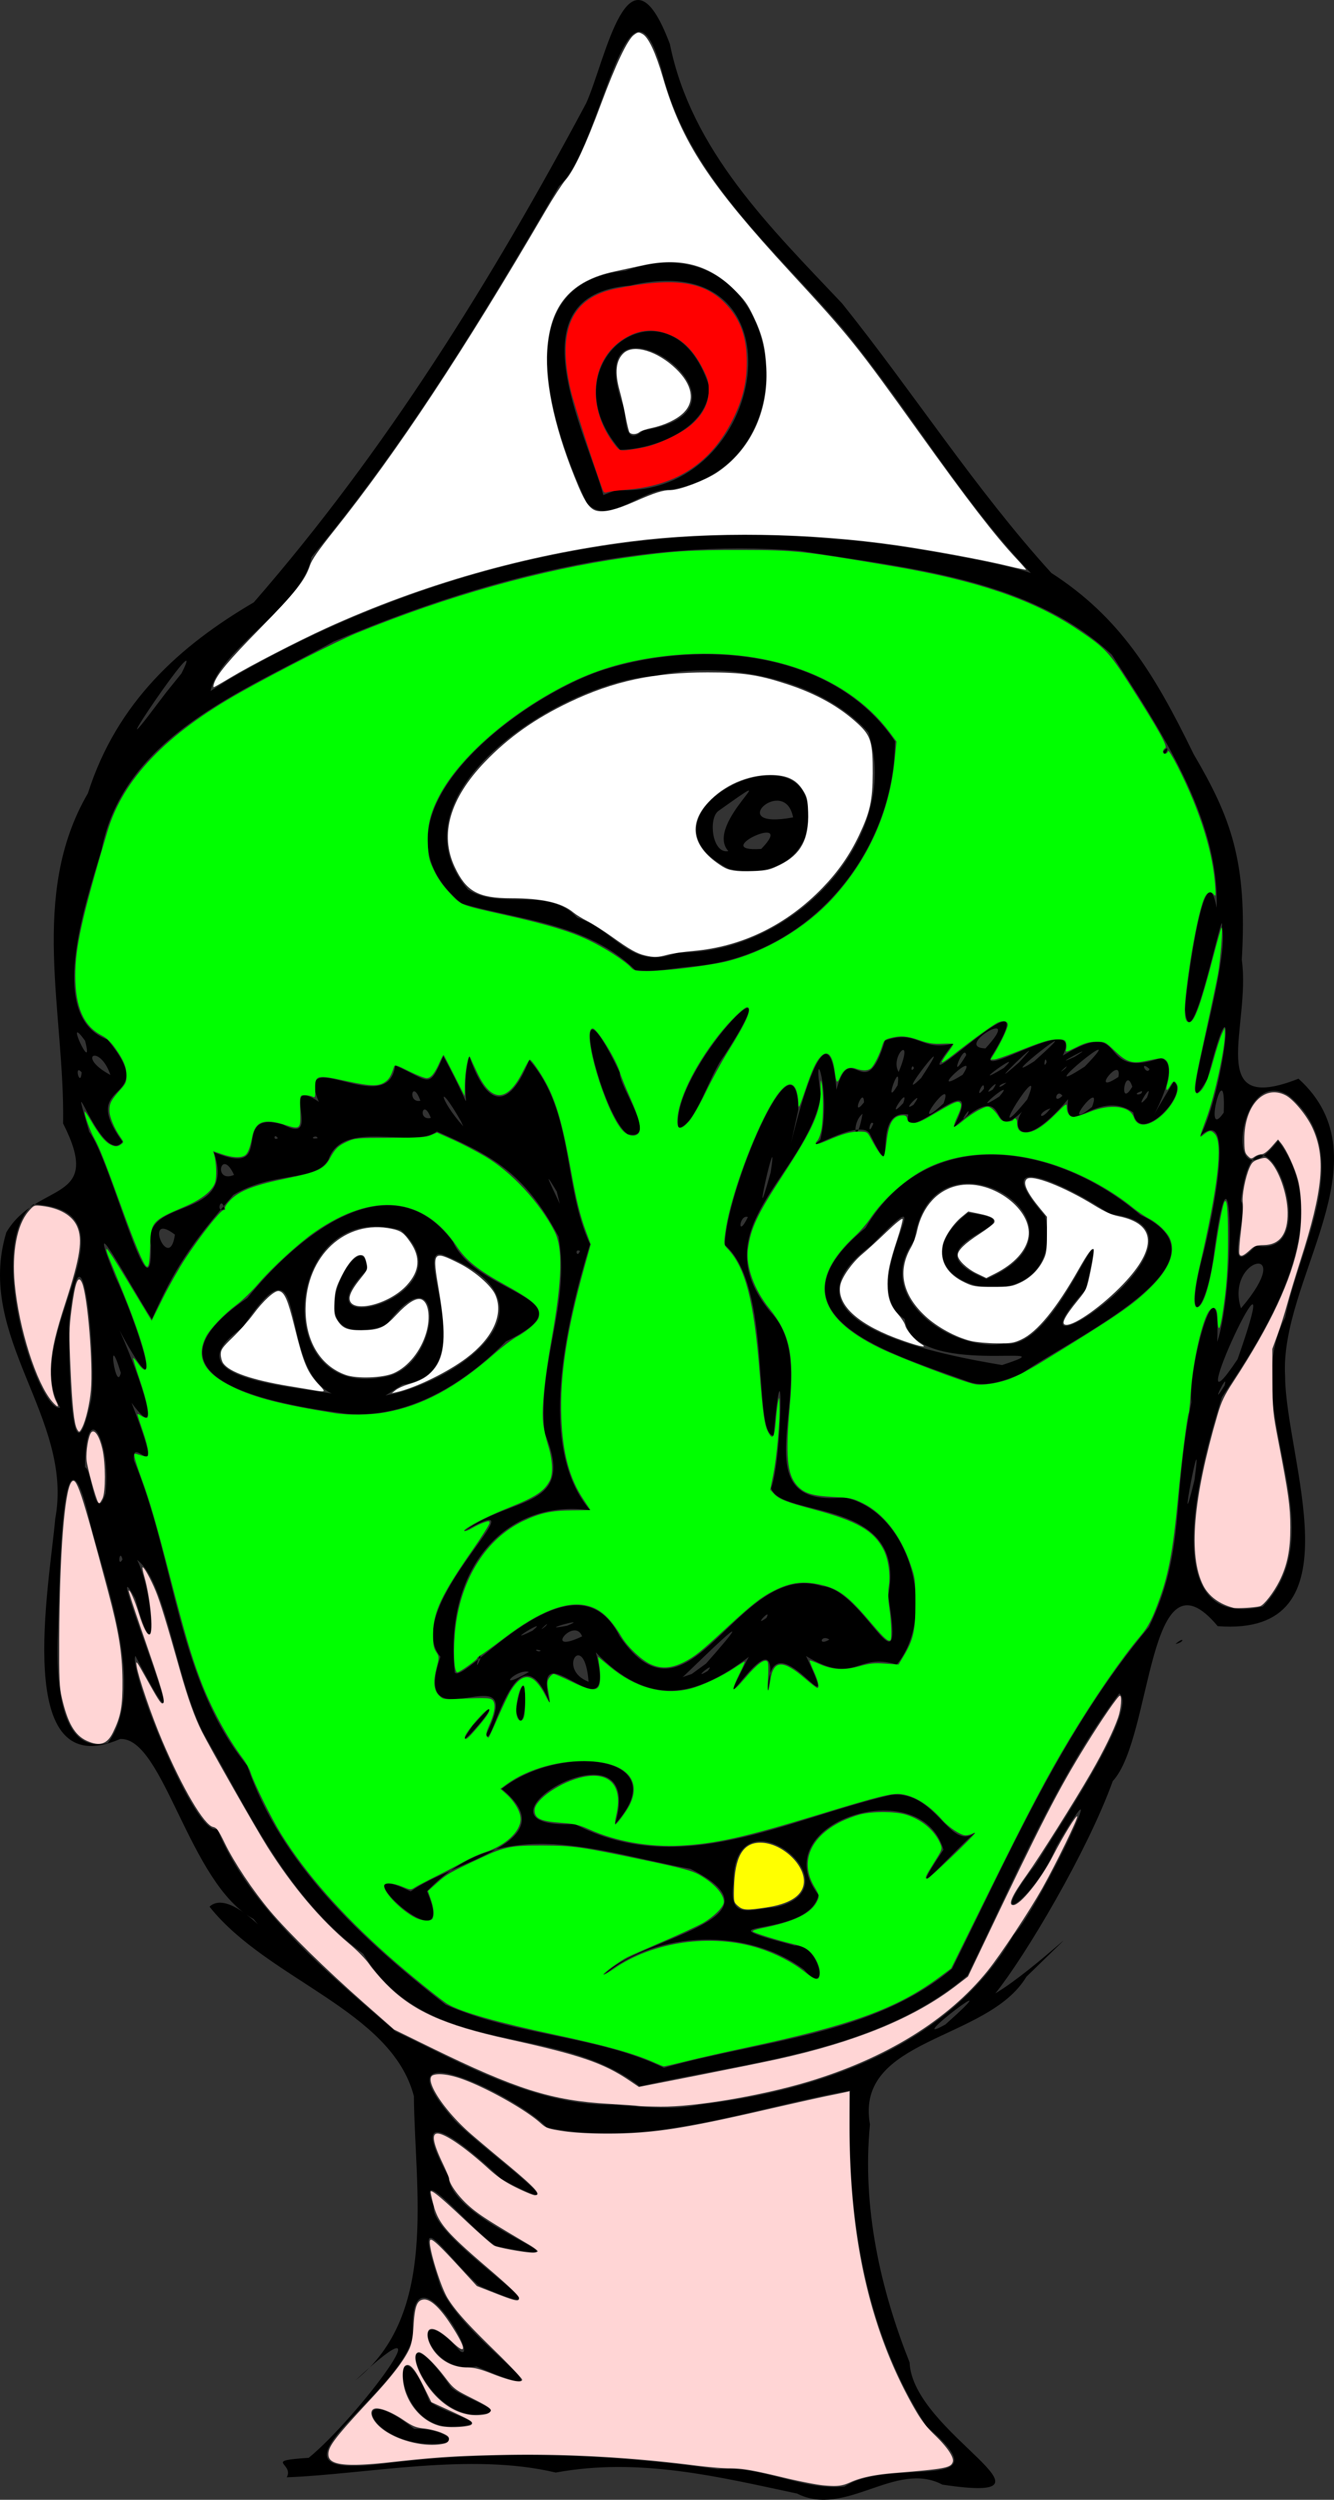 <svg xmlns="http://www.w3.org/2000/svg" width="772.816" height="1448.137"><rect width="100%" height="100%" fill="#333333" stroke="none"/><path d="M606.833 1565.75c-45.27-9.679-91.563-21.135-139.851-12.187-49.543-11.85-109.484.979-155.841 2.756 4.503-8.301-14.36-9.527 12.726-11.288 28.454-23.319 84.071-97.86 27.133-44.958 48.035-38.052 34.266-110.163 33.791-164.54-12.878-49.808-84.676-67.285-118.413-109.797 16.639-15.216 61.449 51.954 25.517 7.147-37.356-20.18-51.973-105.374-77.249-104.292-62.862 27.363-40.906-90.027-37.623-127.591 10.917-58.562-46.818-105.198-28.32-165.912 17.877-30.152 56.73-16.134 32.87-63.055 1.09-63.925-20.006-132.254 14.35-191.245 16.898-52.983 53.462-85.614 96.135-110.657 76.312-87.628 137.792-186.588 192.537-289.134 11.387-25.15 24.507-98.111 48.503-34.257 12.39 61.657 58.331 106.357 99.77 150.24 41.558 51.885 77.157 107.627 121.2 156.12 39.317 25.407 59.302 57.337 82.407 104.9 21.45 36.556 31.31 62.037 27.941 119.183 5.418 38.503-21.993 90.623 32.85 68.906 51.9 47.034-11.199 116.21-7.752 172.411.14 47.507 43.671 151.13-39.053 144.742-40.874-48.972-37.575 64.794-60.799 89.758-14.772 40.965-50.751 101.49-68.012 122.974 23.728-14.059 64.697-55.144 17.966-9.624-22.34 37.35-99.56 35.094-90.616 85.56-4.68 48.244 6.206 95.739 22.962 137.835 1.656 41.186 96.954 82.461 19.003 70.813-27.015-14.337-56.096 19.447-84.132 5.192m27.466-4.11c27.288-17.575 94.096 4.944 47.402-34.912-37.413-57.704-46.42-126.98-44.155-194.436-57.721 10.195-117.59 33.676-175.804 21.334-15.882-17.464-101.563-59.334-53.362-4.094 16.536 17.184 80.21 62.228 27.034 33.966-22.543-21.58-55.95-47.666-30.713-1.547 2.008 28.379 93.022 53.403 27.496 40.4-16.707-11.673-46.73-49.61-35.883-23.177-3.79 19.02 92.24 74.994 25.952 46.02-21.948-20.499-38.178-49.034-22.966-2.34 8.666 31.774 87.065 76.986 21.648 49.22-29.967 6.253-40.315-43.846-9.2-8.693 12 6.62-30.588-66.316-27.48-8.936-7.292 34.804-95.82 83.39-18.288 74.128 63.703-8.15 130.686-6.137 194.834 3.038 25.223-2.386 49.208 12.545 73.485 10.03M391 1536.81c-36.41-3.307-42.114-37.242-6-8.534 15.54-.895 33.466 9.994 6 8.535m14.909-9.792c-35.826-.875-33.067-68.09-12.128-14.83 8.146 7.596 42.477 13.845 12.128 14.83m12.435-7.06c-32.736-3.712-47.38-66.866-12.009-15.784 7.452 7.31 40.033 15.325 12.009 15.785M550 1340.487c69.887-8.125 145.14-33.907 182.191-98.217 16.869-19.289 61.655-114.8 24.855-51.443-13.16 31.833-43.638 51.37-11.972 10.322 18.14-29.073 59.292-90.286 48.394-98.984-36.961 49.838-61.097 108.495-87.996 163.483-52.042 44.276-125.503 49.578-189.946 64.16-49.135-38.146-122.48-15.105-160.122-76.783-43.357-32.185-64.898-79.395-90.2-123.616-17.825-29.572-23.074-91.555-40.78-104.577 9.793 19.288 12.431 71.837-1.06 22.283-22.8-40.595 46.283 122.759.105 33.343-4.452 7.384 34.956 105.592 47.357 100.178 18.637 46.29 65.245 84.384 103.31 117.398 32.39 15.07 78.644 42.844 125.076 42.38 15.483 1.03 34.287 3.538 50.788.074zm-20.348-21.401c56.136-15.963 120.742-18.665 166.96-57.415 33.409-67.315 64.737-139.244 114-197.94 21.39-43.975 13.114-72.955 24.576-130.097-1.913-21.927 16.893-87.181 15.007-35.133 10.37-30.036 9.208-132.323-1.654-53.64-4.48 40.095-18.877 48.425-6.116 1.514 5.453-22.6 18.44-85.562-2.009-67.136 13.86-26.35 22.718-105.927 4.085-33.006-21.336 37.27 13.818-65.85 8.426-87.936 1.423-18.136-17.845 80.744-21.29 48.454-1.046-.866 11.112-98.121 18.204-59.637 1.845-51.278-32.564-103.235-60.742-146.66-47.683-44.437-118.46-50.137-180.647-60.14-93.06-7.67-185.18 16.506-270.219 52.563-52.288 28.964-121.502 54.69-134.344 120.382-10.199 34.065-31.645 97.112 3.269 110.083 32.076 38.548-18.552 21.62 8.842 59.297-11.938 14.985-33.438-53.843-19.305-5.738 12.172 15.248 36.643 113.658 35.804 65.748-5.555-29.027 50.084-13.199 36.459-53.96 37.726 15.743 7.38-25.217 39.933-16.057 24.387 13.088-3.427-29.568 20.865-13.112-14.91-35.219 40.166 11 44.218-21.11 20.325 8.999 19.354 14.535 27.86-5.409 22.069 40.687 8.059 28.056 15.002 0 15.176 43.705 29.694 15.426 34.773 2.218 26.219 29.932 19.374 73.152 35.219 106.745-13.935 45.773-31.028 117.88.036 154.098-49.698-6.856-84.794 34.907-78.408 93.976 5.15 8.155 69.011-74.078 95.51-20.962 41.065 60.033 67.863-44.77 117.279-29.033 24.692 1.809 48.567 67.622 38.347 5.546 11.532-57.432-62.412-44.647-67.842-62.27 6.642-17.975 7.307-96.054 1.38-30.423-12.361-.952-.437-86.703-28.107-110.38-.314-28.546 41.408-129.916 42.45-78.434-19.307 90.352 15.76-91.047 22.117-11.581 8.475-31.172 16.528 11.198 28.084-28.5 19.247-6.752 20.564 6.697 39.639 1.693-35.079 44.822 58.005-51.355 22.835 6.258-11.654 16.68 53.733-26.817 40.554.777 39.554-23.984 18.225 14.754 56.685 1.408 17.743 3.943-22.182 62.21 7.563 13.734 9.89 5.98-20.062 38.13-23.385 17.81-21.026-15.052-40.12 18.055-37.79-7.724-29.978 35.567-34.743 12.161-23.573 4.112-26.234 27.881-5.68-22.036-42.916 12.538 20.993-41.151-30.316 13.301-26.056-7.77-23.476-4-4.492 47.39-22.506 10.84-6.554-8.963-41.09 13.807-28.476 3.824 7.012-28.011-5.267-61.039.371-25.392-9.26 47.345-69.21 76.415-29.448 124.892 34.454 35.115-23.132 114.778 43.081 107.635 38.941 8.595 53.564 68.535 30.248 96.865-23.6-7.467-23.53 12.497-52.547-4.97 23.626 50.19-21.013-27.285-22.127 20.47 10.565-54.914-40.042 36.168-10.992-20-31.13 23.605-57.928 29.433-88.638-2.604 13.835 54.11-38.706-18.227-26.622 29.534-19.703-48.606-34.427 30.4-36.805 17.823 25.155-50.337-45.205 9.047-26.57-44.753-24.57-29.299 63.897-101.06 13.801-72.804 27.715-20.958 65.422-12.166 46.466-57.077-4.018-40.96 15.154-74.537 8.123-113.61-19.878-37.382-39.006-47-70.477-60.886-13.873 10.469-54.765-7.95-62.907 16.548-7.892 13.044-31.65 6.19-55.031 20.27-24.684 28.558-34.086 42.583-47.155 71.964-12.84-19.723-40.188-71.608-21.362-24.902 11.388 23.484 33.035 87.702 2.559 31.35 7.012 14.85 28.743 71.767 7.015 41.963 21.584 56.066-.441 16.02 1.356 33.402 24.16 58.25 24.996 127.075 65.609 176.83 19.258 56.395 65.917 100.129 114.965 138.462 41.053 18.29 87.595 17.698 126.49 36.575m81.04-56.944c-32.424-24.22-84.743-22.977-115.81 3.283 18.48-21.634 109.383-31.892 50.118-61.598-51.788-9.242-108.74-33.163-152.638 13.004 20.607 47.78-56.012-22.759-9.408.09 24.63-17.937 91.175-28.23 52.715-59.419 34.599-27.268 101.655-19.276 65.695 20.38 19.656-66.002-95.695 3.418-23.364 0 61.669 32.133 122.252-2.798 183.314-16.886 26.32-2.83 33.716 33 48.602 21.898-16.966 14.963-42.201 45.488-18.31 9.84-13.277-45.571-105.007-15.129-72.364 26.248-6.41 26.63-75.31 13.024-13.974 29.273 14.563-1.32 21.126 31.532 5.424 13.885zm-16.438-36.115c50.11-11.552-24.896-70.872-24.355-13.526-3.18 21.626 10.905 14.439 24.355 13.526M419 1120.657l8.213-8.77c8.647-5.865-24.63 32.07-8.213 8.77m25-9.688c7.595-39.246 6.43 24.813 0 1.815zm-97.358-170.66c-42.936-5.527-127.03-20.29-58.353-67.132 27.524-34.064 82.474-81.924 119.116-32.632 13.734 31.098 82.622 32.53 30.717 57.737-23.804 24.265-56.139 44.484-91.48 42.027M349 931c-49.85-.13-19.064-107.283-63.557-40.627-47.777 33.26 46.95 34.462 63.557 40.627m25.337-2.587c43.454-11.785 94.249-52.975 28.926-79.633-23.162-10.764 24.743 67.81-25.113 74.569l-9.813 6.268zm-7.95-9.302c35.491-4.14 37.35-77.535 2.235-30.08-59.746 18.886-11.57-66.57-11.106-32.031-43.277 43.222 62.25 14.632 19.672-23.19-67.02-19.254-77.345 97.693-10.801 85.3M707 921.977c-44.578-16.358-123.588-37.86-60.591-89.422 36.672-62.098 111.212-48.61 159.198-7.582 58.223 27.15-40.486 71.731-68.742 92.009-9.344 3.726-19.654 7.985-29.865 4.995m18.54-9.99c43.771-14.376-52.123 8.881-56.41-26.63-31.3-19.732 28.094-91.473-19.476-42.601-61.178 45.662 46.013 64.145 75.886 69.23m.96-12.434c32.265 5.806 63.603-99.867 47.505-31.29-57.044 63.283 91.088-35.287 13.912-43.806-22.027-15.432-73.488-40.133-37.383 1.288 14.075 68.12-99.248 41.05-44.721-1.972 48.477 5.684-41.823 17.084 10.68 38.354 71.562-30.322-32.078-94.425-41.803-22.221-24.914 32.681 22.306 64.904 51.81 59.647M508.698 778.27c-16.296-11.426-37.384-104.09-4.722-35.77-.313 8.646 23.079 39.661 4.722 35.77M538 774.59c-4.888-32.908 71.714-110.854 26.514-41.802-8.439 10.777-16.754 40.895-26.514 41.801m-25.025-91.517c-28.09-27.177-66.382-28.643-100.482-38.44-61.222-50.053 35.387-120.798 83.007-135.65 56.132-17.55 132.628-11.233 167.989 41.654-.34 64.278-49.384 124.473-116.811 130.363-11.235.845-22.353 3.718-33.703 2.073m24.525-10.097c66.45 1.513 130.626-66.422 110.588-127.452-29.532-32.752-86.175-41.6-123.023-32.847-53.411 2.713-156.624 68.181-108.92 123.877 19.289 12.29 45.923-2.4 63.34 16.271 21.675 6.868 31.663 31.469 58.015 20.151m29.592-48.521c-65.373-33.706 63.204-92.527 44.302-18.206-7.388 17.968-26.858 22.247-44.302 18.206m-.107-10.205c-14.774-16.062 37.878-54.323-5.735-23.294-6.04 4.294-3.687 25.128 5.735 23.294m19.034-1.26c21.785-22.342-31.71 2.199 0 0m18.473-18.282c-4.901-25.21-40.73 7.637 0 0M819 556.5c4.688-5.688.773 4.898 0 0m-126.272 737.483c42.046-37.523-26.745 14.926 0 0m-485.236-163.084c23.004-30.505-2.376-95.379-10.34-127.899-17.636-76.396-17.699 48.088-18.742 69.084-.392 18.235-.12 66.22 29.082 58.815M486 1095.456c-2.274-30.49-18.94-7.254 0 0m-34.5-5.701c-6.995-2.298-20.878 12.026 0 0m102.539-4.84c40.686-45.988-13.014 7.885-13.622 7.847l5.339-1.817zm1.004 4.252c5.538-6.806-10.492 6.378 0 0m-131.757-6.883c.626-7.756-4.57 10.62 0 0m34.964-4.946c-5.507-1.623-1 1.75 0 0M625.5 1071c-4.905-3.27-6.899 4.166 0 0m-143.25-1.85c-4.491-11.737-23.314 11.157 0 0m-28.75-3.286c11.073-9.065-19.219 9.498 0 0m7.628-2.614c3.733-4.566-6.735 5.433 0 0m12.372-.25c14.838-5.97-20.031 3.884 0 0m115.52-4.524c3.592-6.727-8.55 6.182 0 0m287.613-6.61c43.488-45.845-14.839-114.355 12.927-167.444 8.023-41.384 41.895-95.279 2.095-128.45-30.326-19.502-38.402 67.175-6.203 26.002 34.452 45.49-5.627 108.783-32.575 148.628-9.108 29.637-42.11 136.614 23.756 121.265M216 1024.56c-1.777-6.787-3.092 5.406 0 0m-9.873-38.123c3.461-30.303-11.378-57.792-11.872-15.188 3.866.323 5.745 34.19 11.872 15.188m630.877-7.734c5.77-42.964-11.38 46.366 0 0m-639.134-46.72c3.35-23.04-5.74-117.857-13-42.642.045 7.83.207 101.38 13 42.641m-18.004 4.67c-24.578-40.808 49.847-114.266-15.52-117.829-29.118 24.29 3.434 121.448 15.52 117.83m674.57-12.825c2.752-9.733-9.648 15.765 0 0m7.548-15.246c33.067-94.154-37.663 56.56 0 0m-646.987 7.912c-8.5-27.843-2.731 12.513 0 0m648.939-37.367c33.355-39.122-9.46-29.668 0 0m8.706-36.373c43.48 8.71-.043-101.108-8.722-25.868 4.698 8.155-11.465 47.739 8.722 25.868M481 845.882c-3.47-1.724-1.65 4.669 0 0m-234.638-9.452c-18.91-14.521-3.298 23.08 0 0m331.94-10.18c-5.079-1.907-6.4 13.206 0 0M275 821.582c-1.704-8.505-5.413 2.835 0 0m192.584-10.087c-13.158-22.068 5.587 13.463 2.267 9.359zm123.907-11.106c5.363-34.697-13.023 46.772 0 0m-310.889 1.445c-7.502-16.41-12.367 5.16 0 0M306 780.56c-2.334-3.435-2.88 1.906 0 0m23 .048c-.456-2.685-5.913.896 0 0m315.74-14.201c-6.931 5.359-3.91 21.367 0 0m6.228 5.722c-2.164-3.125-3.665 8.828 0 0m-238.903-1.378c-13.998-24.586-13.05-13.153 1.314 2.942zm441.88-5c1.521-36.456-12.595 18.416 0 0M394.6 768.836c-4.403-11.865-7.973 1.801 0 0m345.516-10.735c12.067-29.116-28.318 34.499 0 0M705.5 767c3.174-7.176-6.626 7.386 0 0m48.1-3.733c-8.322 2.61-6.288 8.427 0 0m-61.954-2.885c7.067-19.056-22.055 20.567 0 0m86.007 2.065c6.847-18.047-19.841 16.116 0 0m-109.365-2.2c4.232-11.904-11.607 12.39 0 0m-22.73-.43c-.163-9.86-7.95 10.158 0 0m28.635 1.433c8.011-11.143-8.446 5.333 0 0m-285.627-2.356c-4.66-13.056-7.675 1.509 0 0m335.33-2.429c11.577-13.342-20.256 13.083 0 0m85.578.585c4.757-12.33-9.067 10.49 0 0M760.5 756c-3.446-4.759-5.966 5.709 0 0m46.09-2.743c-7.166 2.213.628 2.969 0 0m-91.56-1.313c.487-7.256-6.402 8.144 0 0m85.955-1.22c-4.204-13.067-8.07 13.642 0 0m-135.958-.825c2.365-16.835-9.113 15.225 0 0m55.144 2.446c6.293-9.095-8.179 5.409 0 0m-41.528-6.642c23.474-35.557-18.4 18.152 0 0M728 748.43c-5.237.888-5.472 4.805 0 0m64.95-3.36c2.318-13.415-17.649 11.717 0 0m-90.248-1.26c11.077-16.9-22.923 14.319 0 0m-510.368-1.383c-4.777-5.498-.806 9.568 0 0m581.108-3.355c29.728-30.616-34.743 22.516 0 0M209 743.96c-6.271-18.462-20.251-10.968 0 0m517.547-4.103c13.394-12.58-23.767 14.357 0 0m-60.921 2.378c9.76-23.538-5.463-9.139 0 0m69.911-5.735c21.352-23.035-26.256 23.243 0 0m26.59 3.75c3.734-4.566-6.734 5.433 0 0m48.873.25c-6.315-5.615-1.71 4.2 0 0m-136.5-.5c-1.21-3.656-2.466 3.562 0 0m69.694-4.003c37.444-33.428-26.966 17.159 0 0m-39.411-3.616c-1.219-7.487-11.168 18.652 0 0m46.579 4.119c-.866-5.282-2.374 5.247 0 0m16.21-3.095c16.174-9.994-17.418 8.186 0 0m-573.268-9.281c-13.04-18.16 5.684 21.92 0 0m521.59 4.431c23.721-25.709-19.531-.65 0 0M250.126 511.352c18-35.445-53.704 70.86-13.14 16.61l4.752-6.219zm26.451 4.095c105.513-61.804 230.603-93.898 352.87-81.78 35.417 1.66 131.312 19.871 116.594 23.441-43.016-43.654-73.267-97.572-112.664-145.388-39.63-46.424-90.408-88.16-105.072-150.22-19.89-69.562-35.025 46.706-59.43 67.434-43.45 74.76-88.077 148.592-143.39 214.998-5.265 28.332-53.576 53.35-58.486 77.597Zm208.434-102.814c-19.903-42.36-48.447-127.515 22.333-134.573 90.688-31.944 114.725 111.66 25.87 126.89-15.654-1.581-35.867 21.598-48.203 7.683m17.126-7.602c88.338 5.784 111.388-142.907 7.935-118.403-68.304 5.374-25.63 84.5-15.511 121.372Zm2.083-23.281c-44.425-51.58 29.794-104.087 51.534-37.005.878 24.521-32.197 36.997-51.534 37.005m13.354-11.14c80.217-12.944-37.555-90.213-12.234-15.991 3.21 4.907-.117 26.771 12.234 15.99M826 1073.57c5.472-4.805 5.237-.888 0 0" style="fill:#000" transform="translate(-145.019 -121.202)"/><path d="M524.81 1316.367c-11.998-5.435-28.29-10.027-58.422-16.468-32.963-7.045-54.002-13.035-61.887-17.62-3.786-2.201-22.8-17.618-34.192-27.722-27.53-24.418-48.144-47.86-62.631-71.224-5.5-8.869-15.604-29.31-17.466-35.331-.612-1.978-2.636-5.618-4.499-8.09-9.144-12.134-18.7-29.86-24.711-45.839-5.312-14.12-8.97-26.54-17.154-58.235-8.381-32.461-12.08-45.196-17.039-58.65-1.813-4.922-3.51-10.122-3.77-11.557-.436-2.406-.307-2.557 1.672-1.95 6.057 1.861 6.19 1.831 6.18-1.404-.003-1.664-1.411-7.07-3.127-12.014s-3.127-9.314-3.138-9.713c-.01-.398.88-.095 1.98.674 1.098.77 2.57 1.4 3.271 1.4 2.177 0 .637-8.73-3.9-22.104-2.287-6.742-3.995-12.421-3.796-12.62.2-.2 1.488 1.263 2.865 3.249s3.111 3.611 3.855 3.611c3.527 0-2.077-19.388-13.9-48.086-8.513-20.667-8.596-20.89-8.214-22.038.185-.554 5.153 7.009 11.041 16.807s11.688 19.396 12.89 21.33l2.184 3.514 6.466-13.03c3.557-7.166 9.512-17.646 13.234-23.288 8.655-13.12 20.268-27.786 22.002-27.786.742 0 1.07-.44.735-.983-.334-.54 1.147-2.77 3.29-4.954 5.202-5.3 14.218-8.727 32.887-12.5 17.233-3.484 21.302-5.37 24.555-11.38 3.157-5.835 4.836-7.463 10.165-9.862 4.418-1.989 5.681-2.098 24.878-2.143 16.914-.04 20.783-.294 23.644-1.558l3.42-1.51 9.163 4.1c5.04 2.256 13.405 6.593 18.59 9.638 15.34 9.008 31.886 26.864 40.384 43.579 4.872 9.584 4.36 28.076-1.725 62.174-4.049 22.69-5.826 40.031-4.967 48.457.332 3.257 1.624 9.157 2.872 13.112 2.667 8.452 3.059 16.736.977 20.672-3.27 6.186-8.205 9.418-23.989 15.706-9.664 3.85-19.41 8.607-23.878 11.655-3.584 2.444-.896 2.39 3.129-.063 1.72-1.05 4.653-2.446 6.516-3.103 3-1.058 3.388-1.031 3.388.236 0 .787-4.389 7.746-9.752 15.464-18.177 26.157-22.87 36.092-22.985 48.646-.057 6.262.267 8.178 1.788 10.582 1.846 2.92 1.847 2.974.181 9.43-2.062 7.995-1.539 13.026 1.669 16.035 2.12 1.989 2.853 2.119 10.075 1.792 18.678-.847 20.215-.736 21.355 1.54 1.269 2.535.307 7.55-2.726 14.204-1.293 2.837-1.811 5.07-1.35 5.816.411.666.995.964 1.297.662s2.803-5.74 5.557-12.083c2.754-6.344 6.008-13.12 7.232-15.058 7.042-11.156 13.221-10.239 20.046 2.973 2.932 5.678 3.045 5.519 1.673-2.36-.851-4.886-.784-6.025.47-7.938.805-1.229 1.996-2.234 2.646-2.234s5.318 2.023 10.372 4.494c9.484 4.638 13.45 5.458 15.346 3.172 1.344-1.619 1.596-6.547.657-12.87l-.706-4.755 6.343 5.326c15.065 12.65 31.417 17.2 47.243 13.149 6.713-1.719 18.442-7.263 25.491-12.05 2.961-2.011 5.613-3.656 5.893-3.656s-1.137 3.272-3.147 7.27c-2.011 4-3.532 7.875-3.381 8.614.167.817 2.822-1.667 6.778-6.342 6.97-8.236 11.53-11.538 12.984-9.402.456.67.567 4.808.248 9.297-.644 9.074.182 9.878 1.387 1.35 1.669-11.806 7.274-12.056 20.159-.9 3.425 2.966 6.56 5.393 6.965 5.393 1.458 0 .693-3.738-1.965-9.6-1.488-3.28-2.56-6.107-2.385-6.283s2.707.745 5.625 2.046c7.568 3.372 14.428 3.739 23.297 1.245 5.947-1.673 8.493-1.926 14.864-1.477l7.689.542 2.814-4.697c5.807-9.692 6.963-14.81 6.946-30.762-.015-13.891-.116-14.671-2.96-22.92-5.742-16.652-15.633-29.243-27.599-35.134-5.63-2.772-7.089-3.08-16.996-3.59-12.41-.637-17.066-2.124-21.124-6.745-5.695-6.487-6.637-17.289-4.032-46.25 2.618-29.099-.016-41.548-11.874-56.134-8.79-10.811-13.76-24.573-12.434-34.427 1.647-12.245 5.418-20.217 20.384-43.104 17.471-26.718 21.915-36.779 21.73-49.202-.086-5.846.03-6.518.623-3.595 1.018 5.019.993 19.633-.044 25.965-.477 2.911-1.55 6.048-2.386 6.972-2.553 2.82-.787 2.83 5.653.028 9.028-3.928 13.698-5.215 18.709-5.155 4.362.052 4.524.152 6.63 4.098 3.924 7.35 6.565 11.005 7.37 10.201.432-.432 1.19-4.349 1.685-8.704 1.238-10.892 3.834-14.98 9.515-14.98 1.505 0 2.194.582 2.399 2.023.222 1.563.968 2.088 3.288 2.31 2.33.223 4.841-.805 11.235-4.602 11.313-6.718 14.035-8.028 15.506-7.463 1.831.702 1.555 3.032-1.015 8.553-1.246 2.675-2.137 5.249-1.98 5.718.156.47 2.491-1.03 5.188-3.333 2.698-2.302 7.03-5.226 9.627-6.497 4.402-2.153 4.869-2.214 6.87-.903 1.181.774 3.035 2.843 4.12 4.598 1.626 2.632 2.502 3.192 4.992 3.192 1.66 0 3.27-.404 3.575-.899 1.033-1.672 2.247-.912 2.247 1.408 0 4.095 1.531 5.783 5.248 5.783 4.428 0 10.192-3.678 17.69-11.287 5.393-5.474 5.824-5.736 5.824-3.545 0 3.534 1.584 5.844 4.008 5.844 1.181 0 5.313-1.296 9.181-2.88 11.953-4.894 23.343-3.58 25.621 2.956 1.779 5.103 6.369 5.753 12.622 1.788 8.073-5.12 14.755-16.307 12.385-20.736-1.31-2.449-2.031-2.274-3.94.958-2.087 3.533-2.75 2.86-1.525-1.551 1.58-5.692 1.23-11.48-.808-13.323-1.844-1.67-2.025-1.662-12.154.449-7.568 1.577-10.867.484-17.36-5.748-5.688-5.46-5.778-5.505-10.933-5.476-4.1.023-6.541.697-11.569 3.193-6.096 3.026-6.35 3.076-5.869 1.158.277-1.102.237-2.842-.088-3.866-.49-1.542-1.33-1.863-4.884-1.863-4.709 0-8.795 1.257-24.436 7.515-5.733 2.293-11.317 4.17-12.409 4.17h-1.986l2.365-3.82c3.547-5.731 7.622-14.395 7.623-16.207.001-2.243-2.237-2.852-5.508-1.497-2.597 1.076-13.6 9.016-26.627 19.214-3.091 2.42-5.819 4.202-6.061 3.96-.243-.243 1.174-2.606 3.149-5.253 1.974-2.646 3.59-5.05 3.59-5.34 0-.292-2.933-.395-6.517-.231-5.2.238-7.865-.167-13.19-2.005-7.321-2.527-10.771-2.803-16.627-1.328-3.485.877-3.987 1.352-4.992 4.719-1.34 4.482-4.197 10.335-6.106 12.506-1.59 1.81-4.958 2.016-9.13.562-4.067-1.418-6.938.11-9.045 4.815-1.861 4.158-2.214 3.784-3.17-3.354-1.292-9.641-4.288-12.657-8.26-8.314-2.826 3.091-4.743 7.291-8.923 19.549-3.646 10.691-3.833 11.027-3.876 6.937-.025-2.364-.631-5.701-1.348-7.415-3.122-7.474-9.96-1.32-19.005 17.106-10.136 20.649-19.752 49.211-21.935 65.15-1.004 7.34-.989 7.462 1.228 9.79 10.303 10.818 15.234 29.802 18.559 71.46 1.976 24.753 2.805 30.603 4.917 34.688 2.562 4.953 3.753 3.456 4.454-5.596.354-4.572.97-9.931 1.368-11.909.651-3.233.735-2.952.828 2.793.159 9.844-1.64 29.493-3.604 39.349l-1.77 8.885 2.065 2.247c2.941 3.202 7.409 4.977 22.897 9.095 25.356 6.742 35.04 12.303 40.684 23.368 2.74 5.37 4.028 14.092 3.075 20.825-.556 3.932-.473 8.097.258 12.98 1.189 7.934 1.53 17.81.645 18.693-1.109 1.109-3.755-1.192-10.272-8.931-13.905-16.513-19.392-20.769-29.888-23.184-10.472-2.41-17.708-1.487-27.545 3.51-7.217 3.666-12.648 7.936-27.077 21.29-15.388 14.243-18.597 16.816-24.99 20.04-7.13 3.596-13.078 3.96-19.162 1.175-5.351-2.45-13.27-9.939-16.892-15.973-6.741-11.236-12.438-16.305-20.303-18.065-11.848-2.651-27.43 3.5-47.422 18.718-6.352 4.836-12.52 9.32-13.707 9.965-1.186.645-2.157 1.496-2.157 1.892 0 .867-10.261 8.17-11.48 8.17-2.03 0-2.556-13.866-1.006-26.514 3.472-28.33 17.934-50.991 39.001-61.112 9.772-4.694 16.515-6.168 28.537-6.238 5.808-.034 10.56-.109 10.56-.167.001-.058-1.778-2.76-3.953-6.003-8.117-12.104-12.106-26.783-12.88-47.392-.912-24.307 3.092-50.52 13.34-87.329l3.674-13.199-2.763-7.474c-3.423-9.255-5.601-18.088-8.606-34.887-4.84-27.06-8.534-40.033-14.591-51.232-3.235-5.982-8.4-13.405-9.361-13.455-.296-.015-2.01 2.953-3.811 6.596-9.023 18.256-18.289 18.645-26.585 1.119-1.898-4.011-3.767-8.102-4.153-9.09-.99-2.538-3.008 7.998-3.1 16.178l-.07 6.292-5.9-11.685c-3.244-6.426-6.058-11.848-6.252-12.048s-1.222 1.62-2.284 4.045c-2.93 6.69-5.096 9.351-7.607 9.351-1.212 0-5.846-1.828-10.296-4.064-7.202-3.617-8.149-3.889-8.605-2.471-1.577 4.896-2.6 6.766-4.537 8.289-3.997 3.144-8.365 3.138-22.849-.032-17.373-3.802-18.384-3.562-18.264 4.339.077 5.04-.059 5.46-1.514 4.682-.879-.47-2.838-.856-4.354-.856-3.15 0-3.084-.25-2.78 10.555.252 9.025-.281 9.426-8.834 6.642-12.046-3.92-17.25-2.04-18.995 6.865-1.355 6.913-2.63 9.99-4.567 11.026-2.538 1.359-7.291 1.02-12.93-.92l-5.185-1.783.6 2.008c1.299 4.339 1.595 13.077.551 16.239-1.608 4.873-7.87 9.795-17.829 14.014-18.334 7.766-19.416 8.967-19.773 21.928-.295 10.713-.766 13.504-2.138 12.657-1.725-1.067-6.638-12.75-14.513-34.516-9.688-26.775-12.705-34.386-15.884-40.063-2.346-4.191-5.435-12.863-5.397-15.153.01-.528 1.61 1.77 3.557 5.107 4.665 7.993 8.02 12.196 10.988 13.77 3.027 1.603 4.417 1.616 6.54.063 1.623-1.186 1.618-1.298-.162-3.82-3.85-5.457-6.558-12-6.558-15.85 0-4.164 1.072-6.177 6.449-12.12 2.926-3.233 3.438-4.41 3.438-7.893 0-5.06-1.54-8.842-6.448-15.84-2.61-3.72-5.097-6.087-7.894-7.515-10.457-5.338-15.319-16.305-15.319-34.564 0-16.704 3.808-33.826 18.594-83.61 9.02-30.368 33.854-56.347 77.13-80.683 20.925-11.768 55.938-29.623 66.867-34.102 52.992-21.711 106.892-36.855 156.037-43.84 26.924-3.827 37.31-4.512 67.411-4.446 31.326.068 34.567.417 87.634 9.425 48.897 8.3 81.334 19.401 107.05 36.634 15.802 10.59 18.154 13.08 30.26 32.05 16.777 26.29 22.04 35.735 20.422 36.64-.737.413-1.34 1.337-1.34 2.054 0 1.852 2.496 1.621 2.91-.27.423-1.93 9.122 15.009 14.596 28.42 7.286 17.852 11.55 34.224 12.67 48.653.531 6.836.455 7.46-.73 5.921-1.802-2.343-4.046-1.305-5.692 2.635-2.193 5.25-5.55 20.618-7.948 36.385-3.982 26.188-4.13 35.053-.584 35.053 2.995 0 6.575-9.77 13.995-38.2 2.322-8.897 4.437-16.38 4.7-16.627.904-.853-.536 18.447-1.978 26.515-.796 4.449-4.023 19.819-7.171 34.155-6.188 28.175-6.978 32.847-5.86 34.656.599.968.982.97 2.136.014 2.94-2.441 5.16-7.45 8.177-18.459 1.716-6.26 3.898-13.077 4.85-15.146l1.73-3.762.077 3.281c.192 8.35-5.826 36.016-10.757 49.45-4.362 11.886-4.282 11.342-1.334 9.024 3.115-2.45 4.247-2.482 6.334-.175 4.728 5.224 1.685 31.398-8.933 76.837-3.914 16.75-3.948 26.142-.082 22.933 3.278-2.72 6.603-14.709 9.353-33.719 1.943-13.426 4.233-25.2 5.209-26.78 1.387-2.244 1.959 3.495 1.997 20.039.042 18.61-.723 29.392-3.221 45.39-1.576 10.087-2.611 10.32-2.878.646-.128-4.627-2.235-6.038-4.619-3.094-4.03 4.977-9.552 28.943-10.768 46.733-.449 6.56-1 12.227-1.226 12.593-.903 1.46-4.248 28.063-6.407 50.946-2.603 27.595-5.226 41.976-10.202 55.924-4.402 12.337-6.626 16.71-11.344 22.306-11.18 13.257-27.004 36.251-41.17 59.823-12.9 21.468-23.615 41.827-47.844 90.912l-20.672 41.88-6.247 4.66c-24.634 18.376-50.839 28.027-111.048 40.898-13.1 2.8-29.36 6.476-36.132 8.169-6.772 1.692-12.636 3.049-13.032 3.014s-2.54-.888-4.765-1.896zm95.122-51.434c.427-3.734-2.095-9.634-5.551-12.984-2.283-2.213-4.657-3.294-10.1-4.598-8.93-2.14-22.148-6.262-23.167-7.225-.423-.4 1.6-1.197 4.495-1.77 20.138-3.986 29.882-8.848 33.13-16.53.982-2.322.796-3.063-1.89-7.523-8.595-14.274-2.638-28.902 15.416-37.86 2.957-1.467 7.855-3.31 10.884-4.095 7.12-1.845 20.12-1.845 26.431 0 9.214 2.695 16.942 9.155 20.157 16.85 1.313 3.14 1.295 3.193-3.608 11.002-5.15 8.204-5.628 9.37-3.84 9.37 1.01 0 26.814-24.705 27.55-26.377.183-.42-.495-.318-1.509.224-1.013.543-2.81.986-3.994.986-2.723 0-9.594-4.516-13.311-8.75-7.738-8.813-16.066-14.074-23.933-15.117-5.27-.7-12.932 1.215-48.806 12.19-41.852 12.803-58.729 16.573-79.065 17.661-18.11.97-37.361-2.433-52.61-9.3-6.045-2.722-8.623-3.342-16.179-3.89-12.378-.9-15.729-2.467-15.729-7.357 0-6.107 15.227-16.568 27.99-19.229 15.886-3.312 23.314 5.283 19.302 22.333-.67 2.842-.9 5.168-.512 5.168.862 0 6.413-7.538 8.272-11.235 7.17-14.256-1.9-24.302-22.934-25.4-16.938-.884-35.769 4.294-48.1 13.227l-3.819 2.766 3.105 2.726c5.106 4.483 8.607 10.499 8.607 14.79 0 7.21-8.76 15.36-20.673 19.231-3.213 1.045-8.673 3.502-12.134 5.46-3.46 1.96-10.74 5.768-16.178 8.463-5.438 2.696-10.96 5.606-12.272 6.467-2.292 1.505-2.57 1.49-7.086-.387-5.743-2.387-10.752-2.613-10.752-.487 0 4.063 9.997 14.237 18.004 18.322 4.276 2.181 9.443 2.364 10.212.361.932-2.428.553-6.027-1.157-10.976l-1.643-4.758 5.493-4.932c5.428-4.873 7.031-5.778 25.909-14.61 13.097-6.129 17.084-6.899 35.31-6.817 17.613.078 22.158.735 59.321 8.58 21.093 4.454 27.002 6.03 30.976 8.261 8.662 4.864 14.414 11.186 14.414 15.84 0 2.821-5.913 8.736-12.306 12.312-3.163 1.769-13.604 6.59-23.201 10.714s-18.78 8.174-20.407 9c-4.477 2.276-14.383 9.477-13.816 10.044.274.274 2.932-1.208 5.907-3.295 22.561-15.826 56.555-20.691 84.025-12.026 9.795 3.09 19.74 8.22 26.595 13.723 6.283 5.042 8.327 5.382 8.777 1.457M420.248 1123.51c6.483-7.505 8.65-10.68 8.203-12.02-.67-2.011-14.194 13.462-14.194 16.242 0 1.961 1.664.788 5.991-4.222m28.5-8.426c.872-4.356.663-16.797-.291-17.387-2.062-1.274-5.21 11.395-4.187 16.847.818 4.365 3.645 4.706 4.479.54m-81.013-175.59c21.711-3.786 41.397-14.347 64.049-34.362 4.449-3.93 10.3-8.327 13.004-9.77 2.704-1.441 6.647-4.271 8.764-6.287 3.134-2.987 3.848-4.264 3.848-6.89 0-4.428-4.624-8.3-20.026-16.766-15.305-8.414-22.383-14.068-27.728-22.152-19.071-28.843-48.304-31.82-82.218-8.376-9.108 6.296-24.702 20.555-32.713 29.911-3.708 4.33-9.445 9.88-12.75 12.331-7.104 5.269-15.382 13.969-17.697 18.599-5.924 11.847-1.07 20.873 15.573 28.952 12.873 6.25 28.15 10.174 58.916 15.136 7.848 1.265 20.68 1.121 28.978-.326m361.003-19.02c3.975-1.309 11.73-5.309 19.324-9.965 43.887-26.91 53.132-33.241 63.472-43.458 10.837-10.71 14.656-20.181 11.34-28.12-1.626-3.89-7.167-9.22-12.298-11.826-2.255-1.146-6.32-3.892-9.033-6.102-12.845-10.463-29.364-19.483-45.638-24.921-26.748-8.937-53.766-8.226-74.07 1.948-11.938 5.983-24.885 17.498-32.714 29.098-2.002 2.966-5.816 7.4-8.474 9.855-27.878 25.74-23.346 46.878 13.96 65.104 11.889 5.808 48.705 19.798 55.358 21.035 3.944.733 11.932-.393 18.773-2.647M514.929 777.686c1.943-2.34.476-8.619-4.739-20.289-2.743-6.14-5.397-12.68-5.897-14.534-1.98-7.341-13.344-25.84-15.873-25.84-7.021 0 7.132 48.207 17.372 59.168 2.943 3.151 7.187 3.845 9.137 1.495m29.23-6.88c1.904-2.107 6.142-9.467 9.703-16.853 3.477-7.211 9.26-17.805 12.85-23.542 10.676-17.056 14.08-24.754 11.372-25.716-1.555-.552-10.22 7.855-16.914 16.408-14.279 18.25-23.776 38.123-23.776 49.754 0 4.956 2.258 4.939 6.766-.051m-1.53-88.864c8.243-1.004 18.367-2.624 22.496-3.6 22.818-5.395 46.731-19.585 62.68-37.195 20.433-22.56 32.488-49.534 35.472-79.37l1.099-10.988-3.871-5.19c-26.122-35.03-77.2-51.631-134.692-43.777-19.658 2.685-36.244 7.737-52.598 16.02-32.87 16.648-61.996 42.084-73.7 64.36-5.241 9.976-7.089 17.631-6.684 27.698.312 7.768.706 9.473 3.592 15.551 2.172 4.573 5.205 8.908 9.186 13.128 6.804 7.213 5.663 6.766 32.916 12.878 23.753 5.327 36.87 9.288 47.405 14.317 9.46 4.516 20.794 11.802 24.51 15.758 1.914 2.037 2.77 2.235 9.65 2.235 4.153 0 14.295-.821 22.539-1.825" style="fill:#0f0;stroke-width:.899" transform="translate(-145.019 -121.202)"/><path d="M621.882 1560.954c-3.708-.344-13.617-2.271-22.021-4.282-19.809-4.74-24.572-5.554-32.488-5.554-3.598 0-12.725-.79-20.283-1.753-36.806-4.695-75.148-6.78-110.812-6.026-27.667.585-38.276 1.278-65.614 4.281-24.902 2.736-34.69 1.668-35.33-3.856-.57-4.912 2.977-9.648 24.894-33.24 11.779-12.68 18.891-21.952 21.949-28.615 1.309-2.852 2.027-6.83 2.435-13.493.694-11.308 2.012-14.708 5.847-15.085 3.773-.371 9.03 4.34 15.146 13.573 9.478 14.307 10.253 19.493 1.686 11.284-8.935-8.562-14.606-10.255-14.606-4.36 0 3.59 2.674 8.698 6.438 12.3 4.427 4.236 10.17 6.524 16.432 6.547 4.104.015 7.541.882 14.83 3.741 10.474 4.108 17.116 5.41 17.145 3.362.009-.683-7.02-8.117-15.62-16.52-16.476-16.1-22.838-23.176-27.474-30.556-4.4-7.008-11.922-32.1-10.152-33.87.999-.999 5.275 2.99 17.512 16.34l9.476 10.335 9.75 3.818c12.967 5.078 14.693 5.44 14.693 3.091 0-1.26-5.516-6.55-17.8-17.072-24.815-21.255-29.133-26.351-32.002-37.77-.787-3.13-1.43-6.102-1.43-6.605 0-1.799 5.407 2.613 19.81 16.163 8.042 7.566 15.672 14.29 16.955 14.944 2.54 1.293 17.915 4.107 22.443 4.107 1.545 0 2.81-.375 2.81-.834s-2.326-2.202-5.168-3.875c-24.091-14.18-29.747-17.873-35.535-23.206-5.652-5.209-10.53-12.148-10.53-14.981 0-.498-1.863-4.839-4.14-9.647-4.787-10.104-5.93-15.408-3.52-16.332 3.42-1.313 15.632 6.77 30.13 19.942 5.707 5.185 9.895 8.047 16.55 11.31 4.899 2.402 9.651 4.367 10.56 4.367 4.404 0 .095-4.587-19.47-20.724a1391 1391 0 0 1-16.927-14.255c-16.146-13.851-28.238-32.398-22.546-34.582 2.95-1.132 8.828-.47 15.497 1.748 13.875 4.613 37.773 17.883 46.651 25.904 3.315 2.995 4.424 3.4 12.946 4.725 6.079.946 15.104 1.45 25.948 1.451 25.725 0 42.766-2.567 91.586-13.801 15.027-3.458 31.205-7.071 35.952-8.03 4.748-.959 9.542-1.956 10.654-2.217l2.022-.473v21.008c0 65.092 12.01 117.476 37.098 161.803 4.249 7.509 7.184 11.419 12.195 16.245 7.342 7.07 11.356 13.028 10.53 15.63-1.096 3.455-4.067 4.028-33.308 6.43-12.085.992-19.678 2.569-25.997 5.399-4.885 2.188-7.78 2.511-15.797 1.766m-219.76-24.105c1.818-.386 2.785-1.188 2.967-2.46.216-1.505-.64-2.277-4.235-3.824-2.477-1.066-7.033-2.202-10.123-2.525-4.746-.496-6.632-1.275-12.142-5.014-6.798-4.612-13.837-7.346-16.63-6.46-3.06.972-2.048 5.423 2.19 9.633 8.244 8.192 26.051 13.186 37.974 10.65m15.105-10.597c.893-.25 1.472-.925 1.288-1.5-.37-1.159-2.48-2.288-15.044-8.053l-8.539-3.918-4.756-9.597c-5.03-10.151-8.063-13.43-10.528-11.384-1.975 1.64-1.702 9.758.53 15.72 3.554 9.501 10.83 16.613 19.403 18.965 4.009 1.1 13.318.977 17.646-.233m9.153-6.481c1.503-.322 2.815-1.248 2.98-2.105.222-1.156-2.337-2.848-10.494-6.937-10.428-5.228-10.965-5.64-16.111-12.395-6.446-8.46-13.2-14.847-15.28-14.45-3.862.735-1.391 10.022 5.142 19.325 9.075 12.922 21.74 19.135 33.763 16.562" style="fill:#ffd5d5;stroke-width:.899" transform="translate(-145.019 -121.202)"/><path d="M514.923 1341.17c-.741-.175-8.426-.716-17.077-1.202-33.121-1.862-53.832-8.412-103.45-32.716l-21.035-10.304-17.527-15.422c-21.59-19-43.916-40.877-54.304-53.216-9.996-11.874-20.89-28.194-26.335-39.45-3.603-7.448-4.643-8.885-6.737-9.304-5.16-1.031-17.617-22.14-29.462-49.922-6.16-14.449-13.891-36.993-14.814-43.2-.558-3.76-.19-3.307 5.21 6.402 6.984 12.555 8.655 15.168 9.7 15.168 2.285 0 .456-6.372-12.611-43.943-4.022-11.563-7.13-21.207-6.906-21.43.726-.726 3.395 5.302 5.936 13.406 2.664 8.497 4.943 12.801 6.327 11.946 2.182-1.349.23-21.619-3.23-33.518-.776-2.667-1.22-5.04-.987-5.274.65-.649 4.713 6.68 7.643 13.784 2.636 6.393 6.352 18.547 14.113 46.154 4.397 15.644 8.467 27.025 12.557 35.115 5.133 10.155 31.531 56.559 38.057 66.9 14.485 22.954 30.73 42.2 47.282 56.015 4.437 3.703 9.632 8.996 11.544 11.761s6.168 7.792 9.46 11.171c15.544 15.96 33.572 24.144 71.596 32.504 41.294 9.08 54.8 13.711 69.995 24.005l5.28 3.578 32.92-6.471c18.104-3.56 39.187-7.846 46.85-9.525 45.698-10.015 79.42-23.835 103.832-42.553l7.05-5.405 7.614-15.968c35.637-74.738 44.469-91.936 60.682-118.156 9.123-14.756 18.646-28.587 19.683-28.588 1.29 0 .663 7.837-1.012 12.666-2.717 7.83-8.324 19.278-15.749 32.155-9.402 16.306-30.049 49.074-37.166 58.986-8.59 11.963-11.082 17.53-7.846 17.53 4.037 0 15.827-14.587 22.928-28.368 6.012-11.668 13.744-24.239 14.153-23.011.43 1.29-12.272 27.418-20.173 41.493-7.407 13.194-24.2 38.546-31.745 47.926-22.962 28.543-59.02 50.79-104.275 64.338-27.056 8.099-65.275 14.545-85.166 14.364-6.301-.057-12.063-.247-12.805-.422M859.617 1052.616c-8.067-2.04-14.334-6.662-17.534-12.934-8.733-17.12-5.958-50.297 8.268-98.856 2.283-7.79 3.894-11.163 9.232-19.324 21.604-33.033 33.68-58.878 37.823-80.952 2.083-11.101 1.916-26.696-.382-35.566-1.828-7.055-6.594-17.476-9.81-21.446l-1.816-2.242-3.754 4.265c-2.332 2.649-4.501 4.265-5.725 4.265-1.084 0-2.909.657-4.056 1.46-1.961 1.375-2.2 1.346-4.02-.476-1.684-1.687-1.934-2.951-1.934-9.775 0-19.514 11.431-31.683 23.823-25.361 4.532 2.312 12.143 11.457 15.499 18.624 8.033 17.155 6.346 36.05-6.899 77.283-2.733 8.506-6.165 19.83-7.628 25.166s-4 13.341-5.639 17.79l-2.978 8.09.058 17.976c.054 16.958.249 18.968 3.443 35.503 5.942 30.767 6.886 37.57 6.922 49.884.038 13.186-1.751 22.033-6.294 31.124-3.343 6.69-9.002 13.99-11.32 14.602-2.942.777-13.341 1.39-15.28.9" style="fill:#ffd5d5;stroke-width:.899" transform="translate(-145.019 -121.202)"/><path d="M863.035 847.662c-.33-.859.098-7.07.95-13.8s1.305-13.832 1.005-15.779c-.622-4.048 1.482-15.002 3.942-20.52 1.364-3.062 2.304-3.892 5.5-4.858 3.567-1.08 4.005-1.024 5.896.752 5.49 5.157 10.468 19.267 10.616 30.089.171 12.483-4.433 18.791-13.82 18.938-4.113.064-5.422.503-7.64 2.56-4.102 3.803-5.74 4.468-6.449 2.618M195.331 1129.672c-6.986-3.173-11.115-10.279-14.467-24.896-1.401-6.11-1.613-10.959-1.506-34.522.221-48.856 3.012-84.961 6.988-90.398 2.854-3.904 5.493 3.94 21.335 63.434 6.131 23.025 8.152 35.544 8.268 51.232.114 15.267-.914 20.965-5.458 30.245-3.376 6.894-7.7 8.293-15.16 4.905M175.28 933.173c-9.162-10.436-19.296-42.273-21.71-68.21-1.702-18.296 1.284-34.177 7.876-41.878 3.226-3.77 3.307-3.803 7.907-3.262 10.108 1.188 17.423 5.406 20.278 11.693 3.426 7.545 1.892 17.906-6.468 43.697-5.87 18.104-7.876 26.553-8.577 36.111-.607 8.267.61 17.114 2.986 21.71 1.943 3.757.939 3.818-2.291.14" style="fill:#ffd5d5;stroke-width:.899" transform="translate(-145.019 -121.202)"/><path d="M189.626 949.052c-1.694-3.166-2.77-13.277-3.743-35.19-.844-18.98-.779-23.572.469-33.256 2.182-16.935 3.978-21.537 6.267-16.058 3.156 7.552 6.379 47.03 5.054 61.897-.725 8.14-2.937 17.632-5.07 21.756-1.533 2.964-1.805 3.042-2.977.851M201.781 991.313c-1.317-2.133-6.238-20.099-6.583-24.042-.48-5.477 1.08-14.681 2.778-16.379 1.898-1.897 4.671 2.344 6.344 9.702 1.887 8.295 1.91 25.195.04 28.812-1.455 2.813-1.842 3.1-2.579 1.907" style="fill:#ffd5d5;stroke-width:.899" transform="translate(-145.019 -121.202)"/><path d="M374.258 926.465c1.236-1.003 4.472-2.48 7.19-3.283 7.353-2.17 11.138-4.35 14.626-8.425 6.767-7.907 7.63-19.996 3.262-45.713-3.955-23.282-3.709-23.622 11.609-16.015 8.826 4.383 18.522 12.768 20.952 18.118 5.099 11.224-1.232 25.17-16.717 36.824-10.906 8.207-29.603 17.319-40.473 19.722l-2.696.596zM518.728 674.7c-4.858-1.145-8.908-3.422-19.086-10.73-4.943-3.55-11.415-7.68-14.381-9.177-2.966-1.498-6.606-3.744-8.09-4.993-6.697-5.637-18.131-8.254-36.132-8.27-18.973-.017-25.965-3.902-32.608-18.121-8.797-18.83-2.83-39.582 17.477-60.783 13.642-14.243 29.105-25.187 49.017-34.69 25.51-12.177 48.841-17.19 79.994-17.19 20.238 0 29.308 1.331 45.864 6.734 17.162 5.6 30.468 13.023 41.268 23.022 7.502 6.946 8.608 10.657 8.54 28.666-.06 15.754-1.537 22.47-7.899 35.899-5.396 11.391-12.087 21.011-21.16 30.424-20.709 21.481-46.481 34.1-74.724 36.586-5.673.5-12.526 1.514-15.23 2.254-5.426 1.486-7.813 1.555-12.85.368m78.133-52.487c12.13-5.995 16.918-14.932 16.34-30.494-.274-7.383-.612-8.807-3.005-12.674-3.902-6.303-9.357-8.865-18.875-8.865-13.319 0-26.864 5.966-36.046 15.876-12.014 12.967-9.09 26.206 8.182 37.045 3.96 2.485 7.945 3.093 17.87 2.727 8.07-.298 9.489-.628 15.534-3.615M668.65 898.063c-25.825-8.876-39.036-20.493-36.809-32.367.871-4.642 6.916-13.176 12.8-18.068 2.806-2.333 9.106-8.103 13.999-12.822 5.172-4.987 9.06-8.108 9.287-7.455.215.617-1.232 6.077-3.215 12.134-4.285 13.081-5.531 18.824-5.531 25.487 0 7.78 1.599 12.52 5.815 17.236 2.085 2.332 4.061 5.345 4.393 6.695.727 2.959 5.403 8.46 9.116 10.724 4.238 2.585.477 1.988-9.855-1.564" style="fill:#fff;stroke-width:.899" transform="translate(-145.019 -121.202)"/><path d="M707.517 898.034c-8.688-2.09-19.473-7.948-26.34-14.307-13.453-12.454-16.341-26.252-8.368-39.972 1.293-2.225 2.82-6.32 3.395-9.101 3.057-14.803 12.396-24.797 25.104-26.865 19.05-3.1 42.022 14.33 39.52 29.985-1.278 7.99-8.257 15.646-19.383 21.262l-5.04 2.544-5.484-2.632c-5.813-2.79-11.044-7.84-11.044-10.662 0-2.796 3.998-6.699 12.543-12.244 4.444-2.884 8.309-5.838 8.588-6.565.845-2.202-1.563-3.651-8.459-5.089l-6.567-1.37-3.795 3.11c-5.177 4.243-10.225 11.843-11.11 16.728-1.684 9.298 2.78 16.572 13.161 21.438 4.607 2.16 6.074 2.38 15.862 2.38 9.75 0 11.267-.225 15.79-2.346 5.937-2.785 10.717-7.45 13.553-13.228 1.782-3.63 2.066-5.61 2.089-14.59l.027-10.392-3.685-4.44c-8.058-9.708-10.607-15.307-7.967-17.498 3.219-2.671 21.514 4.477 39.068 15.265 6.063 3.725 10.153 5.574 14.014 6.333 21.741 4.278 22.704 18.39 2.685 39.342-11.785 12.333-27.449 23.575-32.85 23.575-3.513 0-1.49-4.283 6.88-14.559 4.787-5.879 4.956-6.283 7.238-17.298 1.286-6.203 2.031-11.583 1.657-11.956-.965-.962-3.348 2.242-8.731 11.736-12.875 22.706-23.993 36.286-33.224 40.583-4.263 1.985-6.017 2.254-14.297 2.196-5.19-.036-11.864-.65-14.83-1.363M327.77 926.722c-1.236-.207-8.112-1.35-15.28-2.538-21.545-3.572-34.55-8.082-38.158-13.232-.764-1.092-1.391-3.411-1.393-5.155-.003-2.78.857-4.001 6.98-9.911 3.84-3.708 9.137-9.672 11.77-13.254 5.793-7.88 12.378-13.893 14.816-13.526 3.294.495 5.235 4.881 9.11 20.59 5.357 21.713 7.45 26.583 14.725 34.277 3.357 3.55 3.201 3.717-2.57 2.75M345.224 917.673c-14.642-5.24-23.334-19.662-23.154-38.415.295-30.727 23.094-51.82 49.922-46.188 5.341 1.122 6.985 2.301 10.688 7.669 6.138 8.897 5.505 16.784-2.005 25.002-10.519 11.51-33.131 16.673-33.131 7.565 0-2.528 2.117-6.3 6.683-11.906 3.597-4.416 3.894-5.147 3.25-8.001-.942-4.177-1.627-5.15-3.626-5.15-3.069 0-7.152 4.561-10.957 12.24-3.311 6.682-3.806 8.487-4.107 14.98-.288 6.228-.058 7.833 1.469 10.256 3.1 4.92 5.866 6.121 13.991 6.072 10.408-.064 13.345-1.352 20.466-8.977 6.381-6.834 11.235-9.889 14.21-8.945 4.312 1.369 5.702 10.26 3.028 19.376-3.093 10.544-10.453 19.716-18.791 23.42-6.33 2.81-21.376 3.35-27.936 1.002M268.962 517.262c1.665-5.3 8.537-13.533 26.823-32.132 20.295-20.644 26.048-27.91 28.818-36.402 1.053-3.229 4.991-8.908 13.984-20.169 36.68-45.926 75.04-103.936 122.473-185.21 4.472-7.662 9.723-15.75 11.67-17.975 4.843-5.537 11.59-20.014 20.527-44.042 8.567-23.038 15.33-37.221 19.035-39.924 2.299-1.678 2.72-1.72 4.943-.504 3.433 1.878 7.61 10.783 11.795 25.148 10.94 37.546 26.643 61.518 73.908 112.826 34.498 37.448 38.222 42.082 74.03 92.103 29.124 40.685 44.296 60.36 57.106 74.054 2.943 3.146 5.35 5.915 5.35 6.154 0 .24-4.752-.733-10.56-2.16-13.57-3.334-43.937-8.972-64.04-11.889-50.434-7.317-107.768-8.176-154.146-2.307-60.622 7.672-120.793 24.79-176.616 50.244-16.295 7.43-44.177 21.836-55.472 28.66-5.05 3.05-9.425 5.547-9.722 5.547s-.255-.91.094-2.022m243.35-105.342c12.126-5.34 16.606-6.768 21.285-6.788 5.202-.021 19.857-5.608 26.775-10.206 19.198-12.763 29.907-35.328 28.638-60.347-.627-12.374-2.35-19.269-7.522-30.11-3.43-7.19-5.228-9.675-11.377-15.73-14.337-14.117-31.042-18.57-52.243-13.926-4.449.974-11.931 2.593-16.628 3.598-25.513 5.457-37.522 19.486-39.235 45.832-1.306 20.08 5.09 47.871 18.111 78.702 4.108 9.727 6.842 13.338 10.756 14.207 4.377.971 11.052-.657 21.44-5.232" style="fill:#fff;stroke-width:.899" transform="translate(-145.019 -121.202)"/><path d="M494.194 404.923c-5.367-14.547-16.892-50.491-18.603-58.016-7.919-34.826.495-53.387 26.548-58.568 34.138-6.788 51.306-4.19 64.01 9.685 7.983 8.719 11.466 18.703 11.473 32.88.005 11.933-2.404 21.837-8.091 33.257-12.57 25.239-32.286 38.29-61.55 40.743-5.437.456-10.589 1.122-11.447 1.48-1.147.48-1.767.093-2.34-1.46m24.573-24.727c8.451-1.863 21.577-8.261 27.06-13.191 6.63-5.96 9.744-12.193 9.77-19.55.018-5.095-.454-6.855-3.39-12.644-4.718-9.304-10.239-15.35-17.073-18.696-10.268-5.029-19.624-4.49-29.167 1.677-19.151 12.378-21.245 40.176-4.618 61.315 2.423 3.08 2.804 3.24 6.846 2.868 2.354-.215 7.112-1.016 10.572-1.78" style="fill:red;stroke-width:.899" transform="translate(-145.019 -121.202)"/><path d="M509.637 371.576c-.384-.618-1.383-4.764-2.221-9.213s-2.368-11.095-3.4-14.77c-2.982-10.611-2.184-17.83 2.423-21.933 5.847-5.206 19.499-1.056 30.154 9.167 9.512 9.126 11.246 18.529 4.66 25.274-3.879 3.971-11.086 7.43-18.89 9.064-2.967.622-6.032 1.671-6.813 2.332-1.786 1.513-4.996 1.556-5.913.079" style="fill:#fff;stroke-width:.899" transform="translate(-145.019 -121.202)"/><path d="M572.548 1225.321c-2.41-2.072-2.49-2.42-2.316-10.102.415-18.46 5.152-26.618 15.41-26.539 12.708.098 26.664 13.569 24.956 24.089-1.114 6.865-8.386 11.404-21.458 13.394-11.616 1.768-13.68 1.664-16.592-.842" style="fill:#ff0;stroke-width:.899" transform="translate(-145.019 -121.202)"/></svg>
